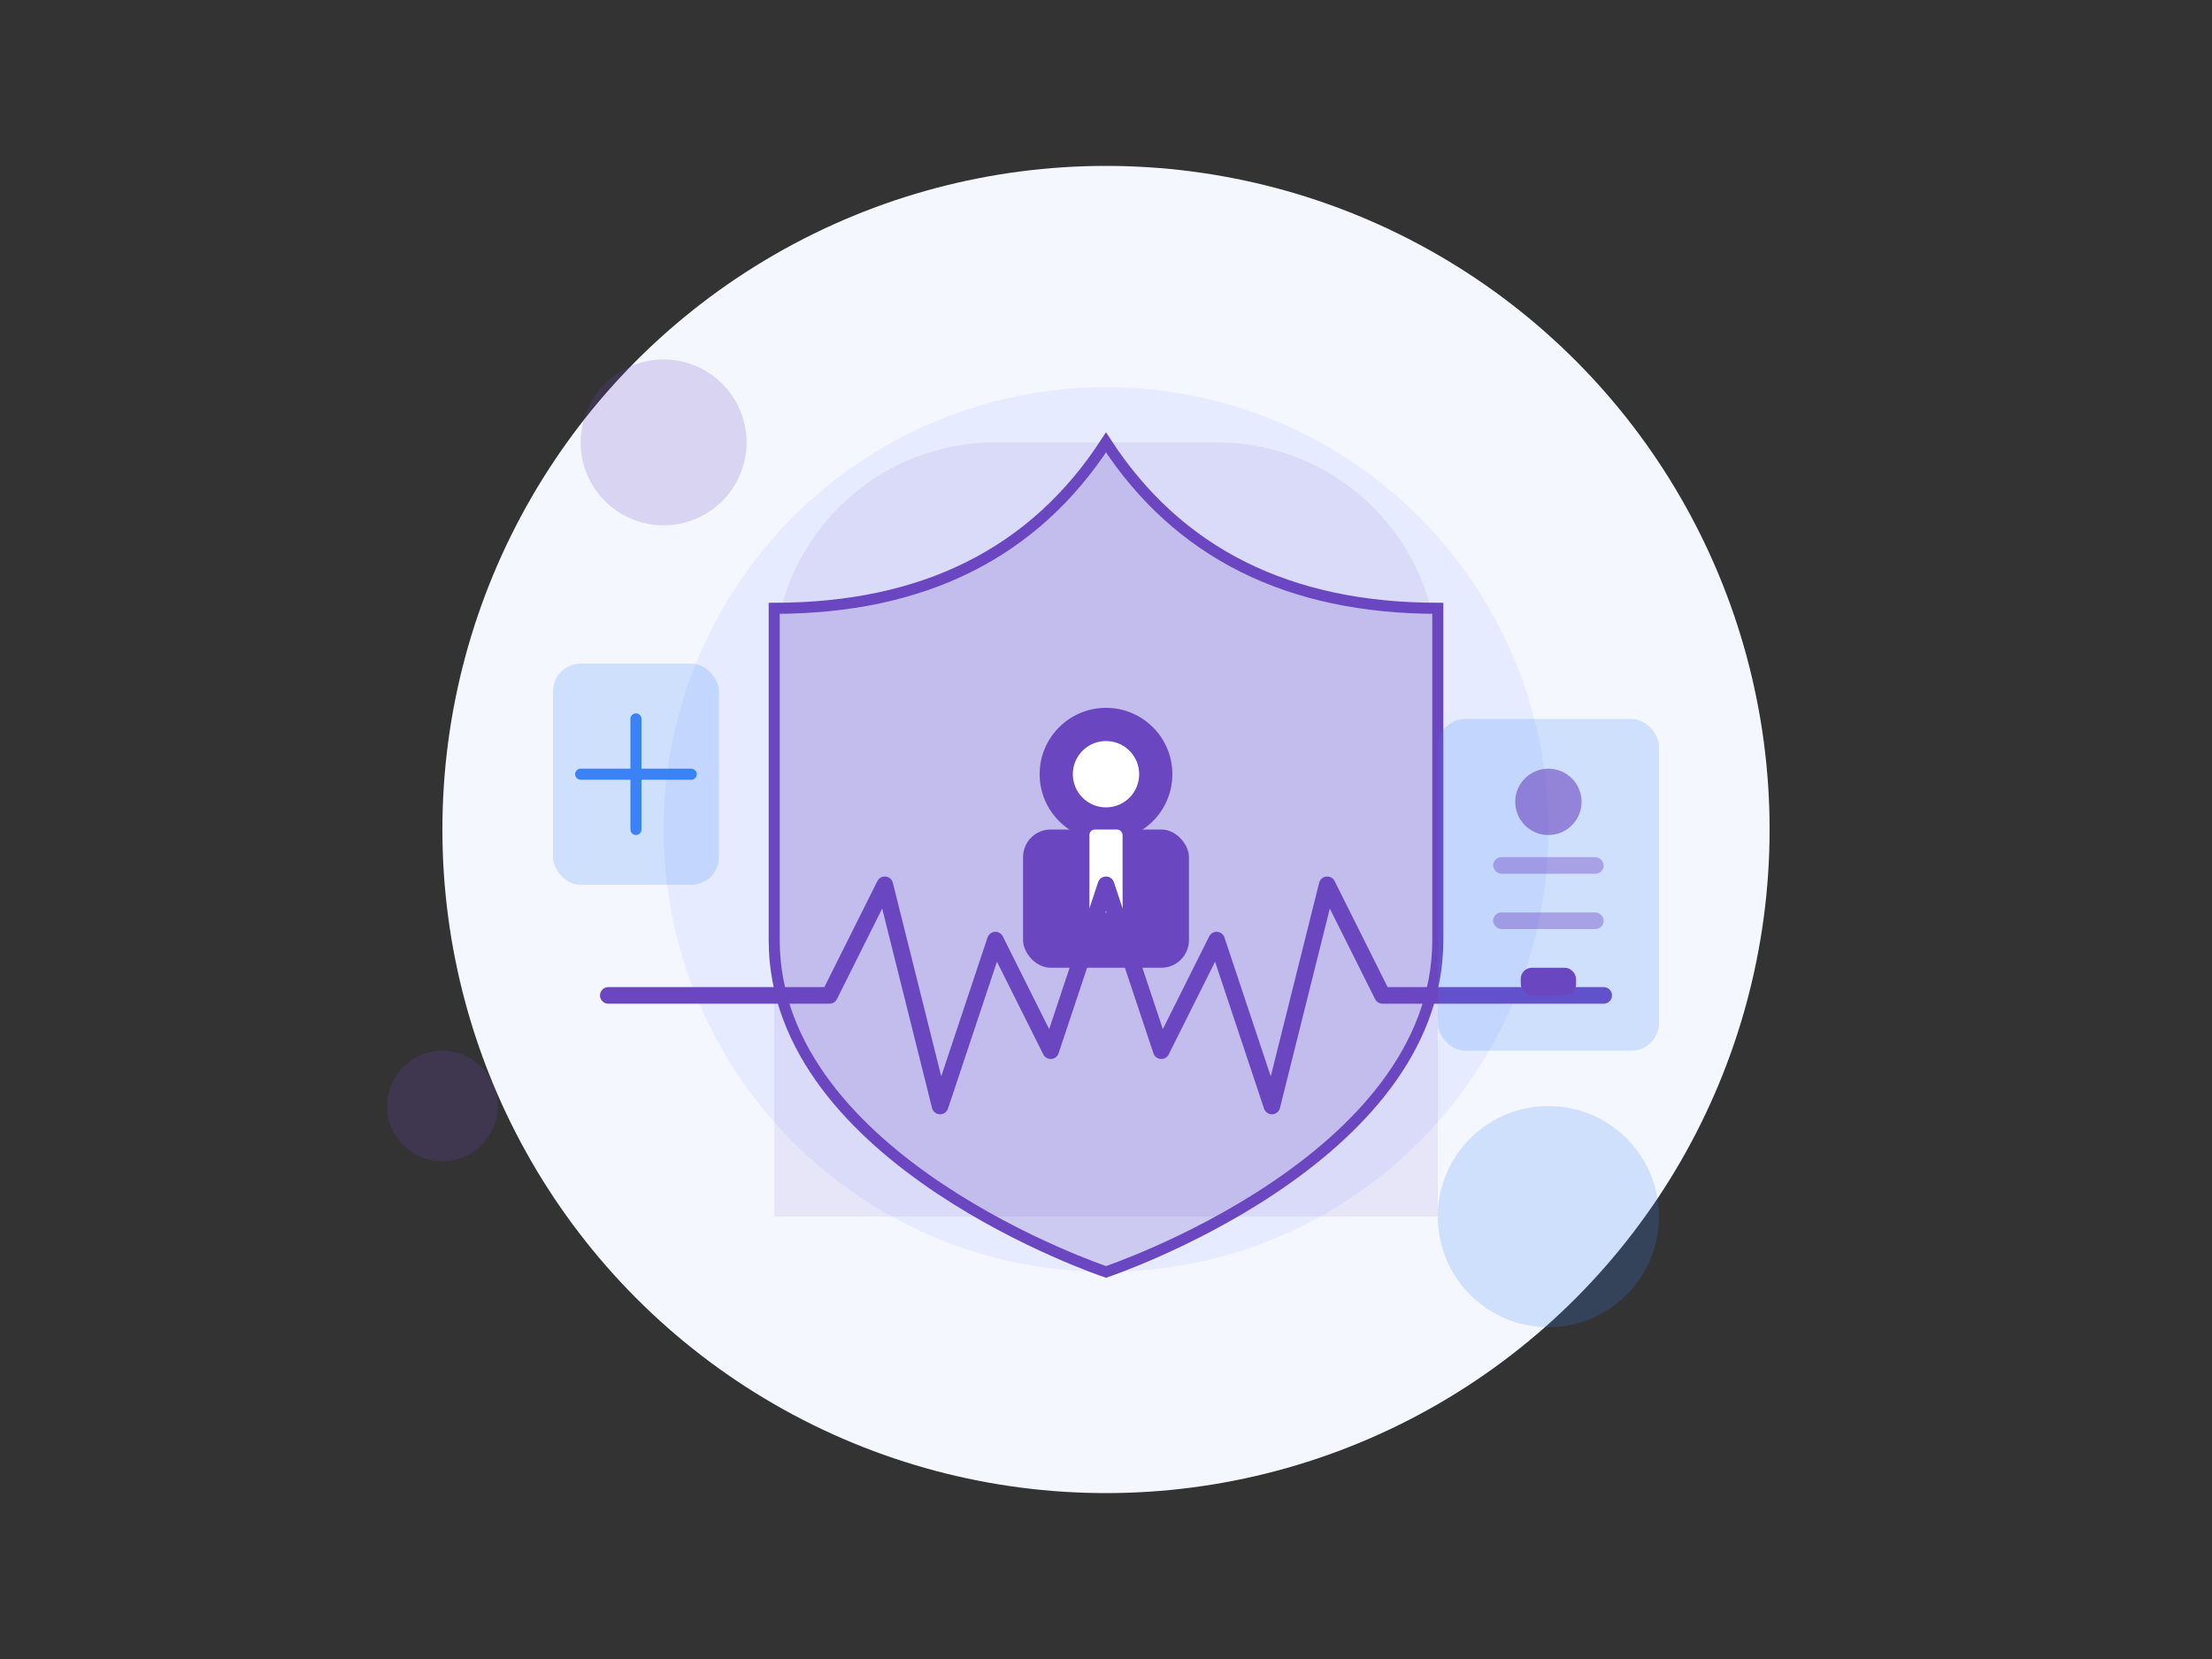 <svg width="400" height="300" viewBox="0 0 400 300" fill="none" xmlns="http://www.w3.org/2000/svg">
  <rect x="0" y="0" width="400" height="300" fill="#333333" stroke="none"/>
  <!-- Background elements -->
  <circle cx="200" cy="150" r="120" fill="#F5F7FF" />
  <circle cx="200" cy="150" r="80" fill="#E6EBFF" />

  <!-- Doctor figure -->
  <path d="M260 120C260 97.909 242.091 80 220 80H180C157.909 80 140 97.909 140 120V220H260V120Z"
    fill="#6B46C1" fill-opacity="0.1" />

  <!-- Stylized Shield -->
  <path
    d="M200 80C213 100 233 110 260 110V170C260 210 200 230 200 230C200 230 140 210 140 170V110C167 110 187 100 200 80Z"
    fill="#6B46C1" fill-opacity="0.2" stroke="#6B46C1" stroke-width="2" />

  <!-- Lock symbol -->
  <rect x="185" y="150" width="30" height="25" rx="5" fill="#6B46C1" />
  <circle cx="200" cy="140" r="12" fill="#6B46C1" />
  <circle cx="200" cy="140" r="6" fill="white" />
  <rect x="197" y="150" width="6" height="15" rx="1" fill="white" />

  <!-- Heartbeat line -->
  <path
    d="M110 180H150L160 160L170 200L180 170L190 190L200 160L210 190L220 170L230 200L240 160L250 180H290"
    stroke="#6B46C1" stroke-width="3" stroke-linecap="round" stroke-linejoin="round" />

  <!-- Decorative elements -->
  <circle cx="120" cy="80" r="15" fill="#6B46C1" fill-opacity="0.2" />
  <circle cx="280" cy="220" r="20" fill="#3B82F6" fill-opacity="0.2" />
  <circle cx="80" cy="200" r="10" fill="#6B46C1" fill-opacity="0.2" />

  <!-- Healthcare related icons -->
  <rect x="100" y="120" width="30" height="40" rx="5" fill="#3B82F6" fill-opacity="0.2" />
  <path d="M115 130V150M105 140H125" stroke="#3B82F6" stroke-width="2" stroke-linecap="round" />

  <!-- Device with login screen -->
  <rect x="260" y="130" width="40" height="60" rx="5" fill="#3B82F6" fill-opacity="0.2" />
  <circle cx="280" cy="145" r="6" fill="#6B46C1" fill-opacity="0.6" />
  <rect x="270" y="155" width="20" height="3" rx="1.5" fill="#6B46C1" fill-opacity="0.4" />
  <rect x="270" y="165" width="20" height="3" rx="1.5" fill="#6B46C1" fill-opacity="0.4" />
  <rect x="275" y="175" width="10" height="5" rx="2" fill="#6B46C1" />
</svg>